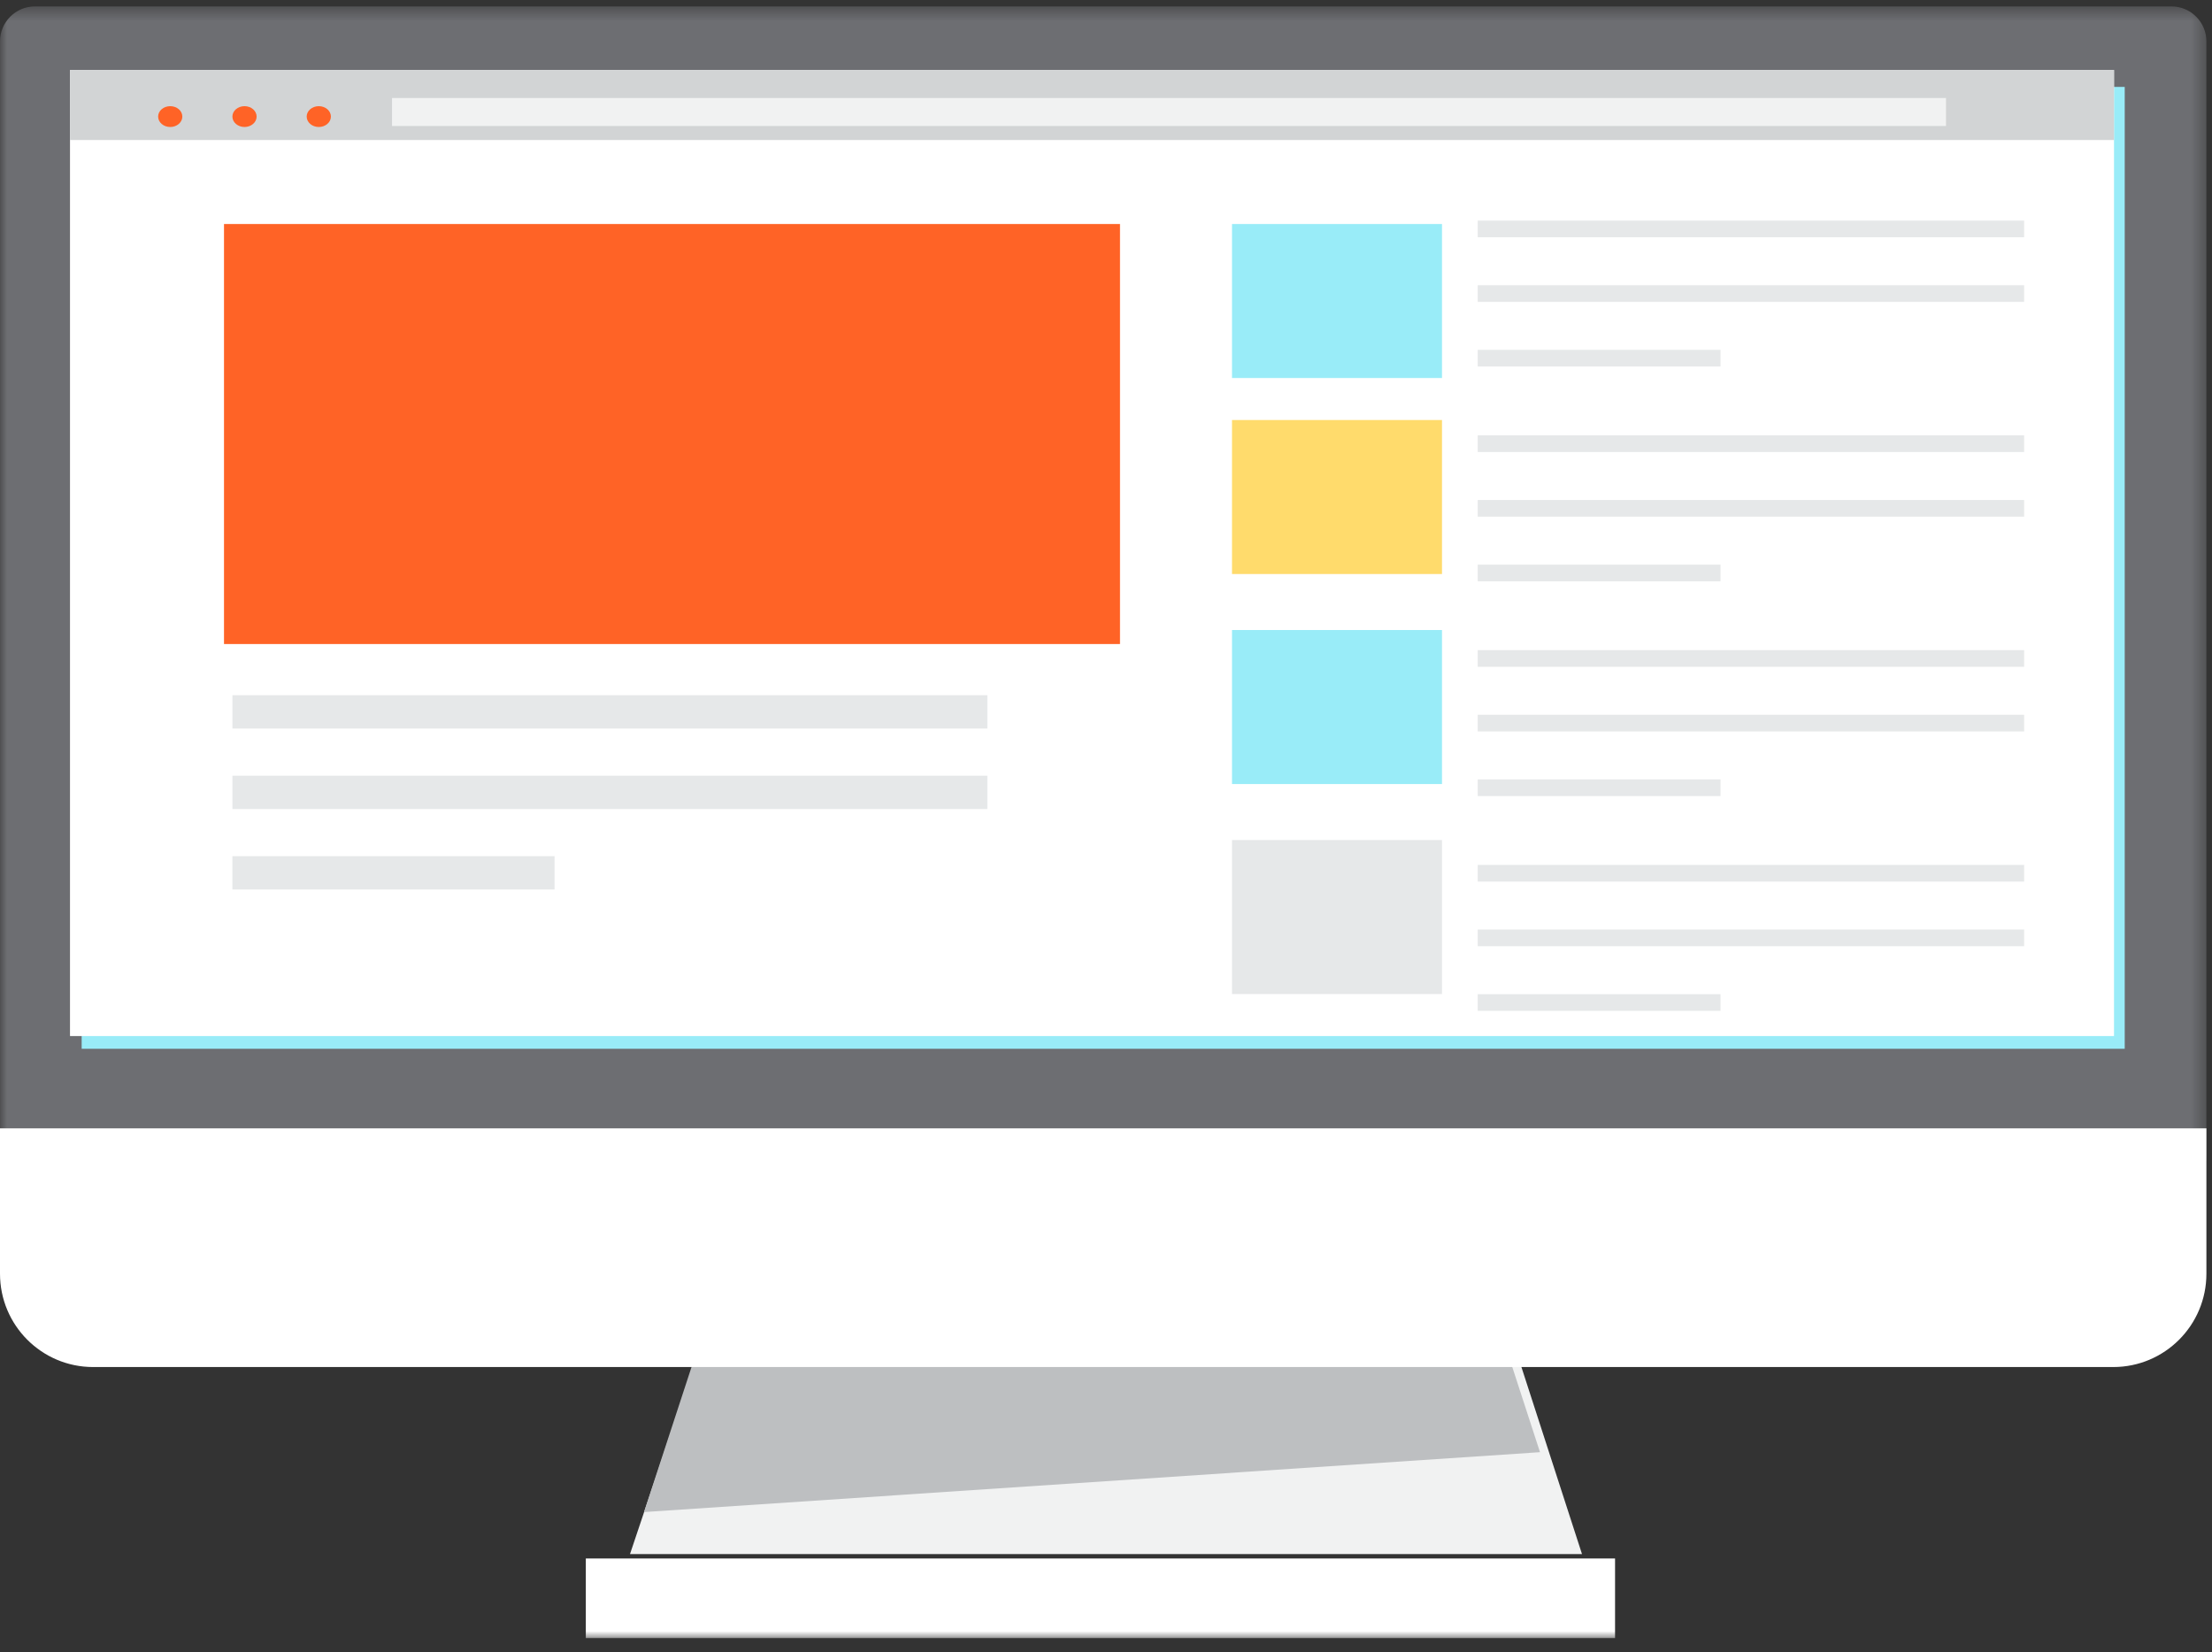 <svg width="158" height="118" viewBox="0 0 158 118" fill="none" xmlns="http://www.w3.org/2000/svg">
<rect x="0" y="0" width="158" height="118" fill="#333333" stroke="none"/>
<path fill-rule="evenodd" clip-rule="evenodd" d="M113 111H45L53.727 85H104.579L113 111Z" fill="#F1F2F2"/>
<path fill-rule="evenodd" clip-rule="evenodd" d="M46 108L110 103.722L104.557 87H52.881L46 108Z" fill="#BDBFC1"/>
<mask id="mask0" mask-type="alpha" maskUnits="userSpaceOnUse" x="0" y="0" width="158" height="86">
<path fill-rule="evenodd" clip-rule="evenodd" d="M157.6 42.766V0.46H0V42.766V85.072H157.6V42.766Z" fill="white"/>
</mask>
<g mask="url(#mask0)">
<path fill-rule="evenodd" clip-rule="evenodd" d="M157.6 2.958C157.6 1.578 156.482 0.459 155.106 0.459H2.494C1.118 0.459 0 1.578 0 2.958V82.573C0 83.956 1.118 85.072 2.494 85.072H155.106C156.482 85.072 157.6 83.956 157.6 82.573V2.958Z" fill="#6D6E72"/>
</g>
<path fill-rule="evenodd" clip-rule="evenodd" d="M157.6 80.591V90.975C157.6 94.658 154.619 97.641 150.947 97.641H6.651C2.978 97.641 0 94.658 0 90.975V80.591H157.6Z" fill="white"/>
<mask id="mask1" mask-type="alpha" maskUnits="userSpaceOnUse" x="0" y="0" width="158" height="117">
<path fill-rule="evenodd" clip-rule="evenodd" d="M0 117H157.6V0.46H0V117Z" fill="white"/>
</mask>
<g mask="url(#mask1)">
<path fill-rule="evenodd" clip-rule="evenodd" d="M5.834 74.909H151.766V6.207H5.834V74.909Z" fill="#99ECF8"/>
<path fill-rule="evenodd" clip-rule="evenodd" d="M41.844 117H115.361V111.315H41.844V117Z" fill="white"/>
</g>
<path fill-rule="evenodd" clip-rule="evenodd" d="M5 74H151V5H5V74Z" fill="white"/>
<path fill-rule="evenodd" clip-rule="evenodd" d="M16 46H80V16H16V46Z" fill="#FF6326"/>
<path fill-rule="evenodd" clip-rule="evenodd" d="M88 27H103V16H88V27Z" fill="#99ECF8"/>
<path fill-rule="evenodd" clip-rule="evenodd" d="M88 41H103V30H88V41Z" fill="#FFDB6C"/>
<path fill-rule="evenodd" clip-rule="evenodd" d="M88 56H103V45H88V56Z" fill="#99ECF8"/>
<path fill-rule="evenodd" clip-rule="evenodd" d="M88 71H103V60H88V71Z" fill="#E6E8E9"/>
<path fill-rule="evenodd" clip-rule="evenodd" d="M5 10H151V5H5V10Z" fill="#D2D4D5"/>
<path fill-rule="evenodd" clip-rule="evenodd" d="M28 9H139V7H28V9Z" fill="#F1F2F2"/>
<path fill-rule="evenodd" clip-rule="evenodd" d="M13.024 8.326C13.024 8.737 12.638 9.071 12.159 9.071C11.681 9.071 11.295 8.737 11.295 8.326C11.295 7.916 11.681 7.583 12.159 7.583C12.638 7.583 13.024 7.916 13.024 8.326Z" fill="#FF6326"/>
<path fill-rule="evenodd" clip-rule="evenodd" d="M18.33 8.326C18.33 8.737 17.942 9.071 17.465 9.071C16.987 9.071 16.6 8.737 16.6 8.326C16.6 7.916 16.987 7.583 17.465 7.583C17.942 7.583 18.33 7.916 18.33 8.326Z" fill="#FF6326"/>
<path fill-rule="evenodd" clip-rule="evenodd" d="M23.636 8.326C23.636 8.737 23.248 9.071 22.771 9.071C22.293 9.071 21.906 8.737 21.906 8.326C21.906 7.916 22.293 7.583 22.771 7.583C23.248 7.583 23.636 7.916 23.636 8.326Z" fill="#FF6326"/>
<mask id="mask2" mask-type="alpha" maskUnits="userSpaceOnUse" x="0" y="0" width="158" height="118">
<path fill-rule="evenodd" clip-rule="evenodd" d="M0 117.31H157.6V0.462H0V117.31Z" fill="white"/>
</mask>
<g mask="url(#mask2)">
<path fill-rule="evenodd" clip-rule="evenodd" d="M16.601 52.035H70.526V49.655H16.601V52.035Z" fill="#E6E8E9"/>
<path fill-rule="evenodd" clip-rule="evenodd" d="M105.551 16.945H144.58V15.756H105.551V16.945Z" fill="#E6E8E9"/>
<path fill-rule="evenodd" clip-rule="evenodd" d="M105.551 21.563H144.58V20.373H105.551V21.563Z" fill="#E6E8E9"/>
<path fill-rule="evenodd" clip-rule="evenodd" d="M105.551 26.178H122.894V24.988H105.551V26.178Z" fill="#E6E8E9"/>
<path fill-rule="evenodd" clip-rule="evenodd" d="M105.551 32.286H144.58V31.096H105.551V32.286Z" fill="#E6E8E9"/>
<path fill-rule="evenodd" clip-rule="evenodd" d="M105.551 36.902H144.58V35.712H105.551V36.902Z" fill="#E6E8E9"/>
<path fill-rule="evenodd" clip-rule="evenodd" d="M105.551 41.519H122.894V40.329H105.551V41.519Z" fill="#E6E8E9"/>
<path fill-rule="evenodd" clip-rule="evenodd" d="M105.551 47.626H144.58V46.437H105.551V47.626Z" fill="#E6E8E9"/>
<path fill-rule="evenodd" clip-rule="evenodd" d="M105.551 52.242H144.58V51.052H105.551V52.242Z" fill="#E6E8E9"/>
<path fill-rule="evenodd" clip-rule="evenodd" d="M105.551 56.859H122.894V55.669H105.551V56.859Z" fill="#E6E8E9"/>
<path fill-rule="evenodd" clip-rule="evenodd" d="M105.551 62.967H144.58V61.777H105.551V62.967Z" fill="#E6E8E9"/>
<path fill-rule="evenodd" clip-rule="evenodd" d="M105.551 67.583H144.58V66.393H105.551V67.583Z" fill="#E6E8E9"/>
<path fill-rule="evenodd" clip-rule="evenodd" d="M105.551 72.2H122.894V71.01H105.551V72.2Z" fill="#E6E8E9"/>
<path fill-rule="evenodd" clip-rule="evenodd" d="M16.601 57.784H70.526V55.405H16.601V57.784Z" fill="#E6E8E9"/>
<path fill-rule="evenodd" clip-rule="evenodd" d="M16.599 63.532H39.612V61.153H16.599V63.532Z" fill="#E6E8E9"/>
<path fill-rule="evenodd" clip-rule="evenodd" d="M52.495 31.097L44.65 34.988V27.205L52.495 31.097L44.65 34.988V27.205L52.495 31.097Z" fill="white"/>
</g>
</svg>
